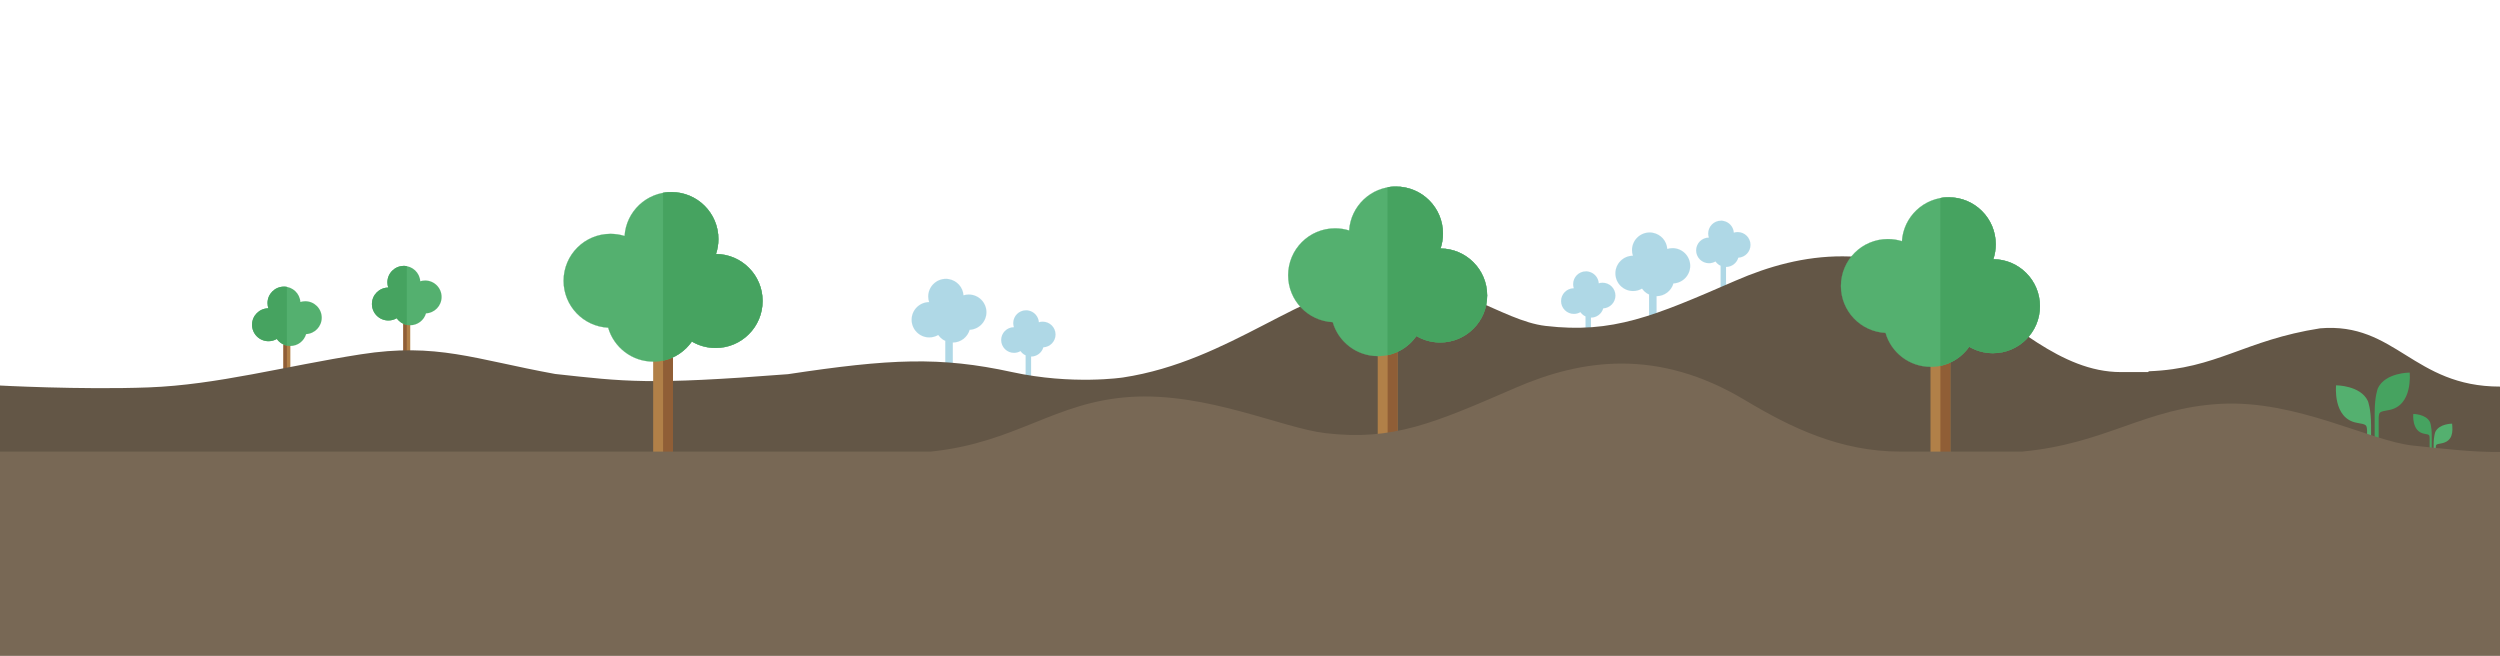 <?xml version="1.0" encoding="utf-8"?>
<!-- Generator: Adobe Illustrator 15.0.2, SVG Export Plug-In . SVG Version: 6.00 Build 0)  -->
<!DOCTYPE svg PUBLIC "-//W3C//DTD SVG 1.1//EN" "http://www.w3.org/Graphics/SVG/1.1/DTD/svg11.dtd">
<svg version="1.1" id="Lager_1" xmlns="http://www.w3.org/2000/svg" xmlns:xlink="http://www.w3.org/1999/xlink" x="0px" y="0px"
	 width="841.891px" height="220.873px" viewBox="0 0 841.891 220.873" enable-background="new 0 0 841.891 220.873"
	 xml:space="preserve">
<g id="Träd_4_">
	<rect x="95.445" y="116.017" fill="#B18048" width="2.336" height="11.301"/>
	<rect x="95.445" y="116.017" fill="#905E36" width="1.171" height="11.301"/>
	
		<path fill="#54B06F" stroke="#54B06F" stroke-width="0.022" stroke-linecap="round" stroke-linejoin="round" stroke-miterlimit="10" d="
		M108.336,106.983c0-3.055-2.479-5.529-5.531-5.529c-0.578,0-1.135,0.089-1.658,0.253c-0.186-2.886-2.586-5.169-5.518-5.169
		c-3.053,0-5.529,2.475-5.529,5.528c0,0.618,0.104,1.21,0.289,1.767c-3.039,0.018-5.498,2.485-5.498,5.528
		c0,3.056,2.478,5.529,5.529,5.529c1.021,0,1.98-0.279,2.805-0.764c0.998,1.438,2.66,2.377,4.543,2.377
		c2.521,0,4.648-1.689,5.312-3.998C106.008,112.362,108.336,109.944,108.336,106.983z"/>
	
		<path fill="#46A360" stroke="#46A360" stroke-width="0.022" stroke-linecap="round" stroke-linejoin="round" stroke-miterlimit="10" d="
		M95.629,96.538c-3.054,0-5.529,2.475-5.529,5.528c0,0.618,0.104,1.21,0.289,1.767c-3.039,0.018-5.498,2.485-5.498,5.528
		c0,3.056,2.478,5.529,5.529,5.529c1.021,0,1.98-0.279,2.805-0.764c0.789,1.135,1.99,1.961,3.389,2.257c0,0,0-19.642,0-19.76
		C96.256,96.521,95.629,96.538,95.629,96.538z"/>
</g>
<g id="Träd_10_">
	<rect x="135.814" y="109.032" fill="#B18048" width="2.336" height="11.303"/>
	<rect x="135.814" y="109.032" fill="#905E36" width="1.168" height="11.303"/>
	
		<path fill="#54B06F" stroke="#54B06F" stroke-width="0.022" stroke-linecap="round" stroke-linejoin="round" stroke-miterlimit="10" d="
		M148.702,100.002c0-3.056-2.476-5.53-5.528-5.53c-0.578,0-1.136,0.089-1.658,0.253c-0.187-2.885-2.586-5.169-5.518-5.169
		c-3.057,0-5.529,2.475-5.529,5.529c0,0.617,0.102,1.21,0.289,1.766c-3.039,0.018-5.498,2.486-5.498,5.529
		c0,3.055,2.477,5.528,5.528,5.528c1.022,0,1.981-0.278,2.804-0.764c1,1.438,2.662,2.377,4.543,2.377
		c2.521,0,4.649-1.688,5.312-3.998C146.377,105.381,148.702,102.963,148.702,100.002z"/>
	
		<path fill="#46A360" stroke="#46A360" stroke-width="0.022" stroke-linecap="round" stroke-linejoin="round" stroke-miterlimit="10" d="
		M135.998,89.556c-3.057,0-5.529,2.475-5.529,5.529c0,0.617,0.102,1.21,0.289,1.766c-3.039,0.018-5.498,2.486-5.498,5.529
		c0,3.055,2.477,5.528,5.528,5.528c1.022,0,1.981-0.278,2.804-0.764c0.791,1.135,1.991,1.961,3.391,2.257c0,0,0-19.641,0-19.76
		C136.625,89.54,135.998,89.556,135.998,89.556z"/>
</g>
<path fill="#AFD8E6" stroke="#AFD8E6" stroke-width="0.017" stroke-linecap="round" stroke-linejoin="round" stroke-miterlimit="10" d="
	M539.685,95.218c-0.453,0-0.887,0.069-1.295,0.197c-0.129-1.993-1.611-3.612-3.539-3.96c0-0.001,0-0.007,0-0.007
	c-0.279-0.08-0.769-0.067-0.769-0.067c-2.384,0-4.313,1.933-4.313,4.315c0,0.481,0.08,0.943,0.225,1.378
	c-2.37,0.014-4.289,1.938-4.289,4.313c0,2.385,1.934,4.315,4.314,4.315c0.799,0,1.547-0.218,2.188-0.596
	c0.138,0.196,0.295,0.377,0.463,0.549c0.037,0.038,0.073,0.076,0.112,0.114c0.17,0.159,0.352,0.311,0.543,0.441
	c0.031,0.021,0.064,0.039,0.1,0.061c0.178,0.113,0.361,0.214,0.557,0.301c0.004,0.003,0.006,0.006,0.012,0.008h-0.051v8.819h0.912
	h0.91v-8.438c1.963-0.006,3.619-1.322,4.135-3.12c2.285-0.11,4.104-1.999,4.104-4.311C543.998,97.151,542.068,95.218,539.685,95.218
	z"/>
<path fill="#AFD8E6" stroke="#AFD8E6" stroke-width="0.017" stroke-linecap="round" stroke-linejoin="round" stroke-miterlimit="10" d="
	M351.136,108.332c-0.453,0-0.887,0.069-1.295,0.197c-0.129-1.993-1.611-3.612-3.539-3.96c0-0.001,0-0.007,0-0.007
	c-0.279-0.08-0.77-0.067-0.77-0.067c-2.383,0-4.312,1.933-4.312,4.315c0,0.481,0.08,0.943,0.225,1.378
	c-2.371,0.014-4.289,1.938-4.289,4.313c0,2.385,1.934,4.316,4.314,4.316c0.799,0,1.547-0.219,2.188-0.596
	c0.139,0.194,0.296,0.377,0.464,0.549c0.036,0.037,0.073,0.076,0.112,0.112c0.17,0.16,0.352,0.312,0.543,0.441
	c0.031,0.021,0.064,0.038,0.1,0.062c0.178,0.112,0.361,0.215,0.557,0.301c0.004,0.004,0.006,0.006,0.012,0.008h-0.051v8.82h0.912
	h0.91v-8.439c1.963-0.006,3.619-1.322,4.135-3.119c2.285-0.111,4.104-2,4.104-4.311C355.45,110.264,353.519,108.332,351.136,108.332
	z"/>
<path fill="#AFD8E6" stroke="#AFD8E6" stroke-width="0.017" stroke-linecap="round" stroke-linejoin="round" stroke-miterlimit="10" d="
	M585.168,78.155c-0.453,0-0.889,0.068-1.297,0.196c-0.129-1.992-1.609-3.611-3.537-3.96c0-0.001,0-0.007,0-0.007
	c-0.279-0.08-0.77-0.066-0.77-0.066c-2.383,0-4.312,1.932-4.312,4.314c0,0.482,0.08,0.944,0.225,1.378
	c-2.371,0.015-4.289,1.938-4.289,4.314c0,2.384,1.932,4.314,4.314,4.314c0.799,0,1.547-0.218,2.188-0.596
	c0.137,0.197,0.295,0.377,0.463,0.549c0.037,0.038,0.074,0.076,0.113,0.114c0.17,0.16,0.35,0.312,0.543,0.442
	c0.031,0.021,0.064,0.039,0.098,0.06c0.18,0.114,0.363,0.214,0.559,0.301c0.004,0.003,0.006,0.006,0.012,0.008h-0.051v8.819h0.912
	h0.908v-8.438c1.965-0.007,3.619-1.322,4.137-3.12c2.285-0.111,4.102-1.999,4.102-4.312
	C589.482,80.085,587.551,78.155,585.168,78.155z"/>
<path fill="#AFD8E6" stroke="#AFD8E6" stroke-width="0.024" stroke-linecap="round" stroke-linejoin="round" stroke-miterlimit="10" d="
	M563.236,83.573c-0.621,0-1.221,0.096-1.781,0.271c-0.176-2.742-2.217-4.97-4.865-5.448c0-0.001,0-0.009,0-0.009
	c-0.387-0.11-1.059-0.093-1.059-0.093c-3.275,0-5.936,2.657-5.936,5.937c0,0.664,0.107,1.301,0.309,1.896
	c-3.262,0.019-5.901,2.668-5.901,5.936c0,3.279,2.657,5.938,5.938,5.938c1.1,0,2.127-0.299,3.01-0.819
	c0.188,0.271,0.406,0.52,0.636,0.755c0.054,0.054,0.104,0.105,0.157,0.157c0.232,0.221,0.48,0.428,0.746,0.609
	c0.043,0.028,0.09,0.054,0.133,0.082c0.246,0.156,0.5,0.294,0.768,0.413c0.006,0.004,0.01,0.009,0.018,0.011h-0.069v12.134h1.255
	h1.254V99.732c2.701-0.008,4.979-1.818,5.688-4.293c3.145-0.152,5.645-2.75,5.645-5.93C569.175,86.23,566.516,83.573,563.236,83.573
	z"/>
<path fill="#AFD8E6" stroke="#AFD8E6" stroke-width="0.024" stroke-linecap="round" stroke-linejoin="round" stroke-miterlimit="10" d="
	M326.236,99.192c-0.621,0-1.221,0.096-1.78,0.271c-0.177-2.742-2.218-4.97-4.866-5.448c0-0.001,0-0.009,0-0.009
	c-0.386-0.11-1.059-0.093-1.059-0.093c-3.275,0-5.936,2.657-5.936,5.937c0,0.664,0.108,1.301,0.309,1.896
	c-3.262,0.019-5.901,2.668-5.901,5.936c0,3.279,2.658,5.938,5.938,5.938c1.101,0,2.127-0.299,3.01-0.819
	c0.188,0.271,0.406,0.521,0.636,0.755c0.054,0.055,0.104,0.105,0.158,0.157c0.231,0.222,0.479,0.429,0.745,0.608
	c0.043,0.029,0.091,0.055,0.134,0.082c0.246,0.156,0.5,0.295,0.767,0.414c0.006,0.004,0.01,0.009,0.018,0.011h-0.069v12.134h1.255
	h1.254v-11.609c2.701-0.008,4.979-1.817,5.688-4.293c3.145-0.151,5.645-2.75,5.645-5.93
	C332.175,101.85,329.516,99.192,326.236,99.192z"/>
<path fill="#635646" d="M841.891,130.187c-29.232,0-35.195-21.75-60.567-19.621c-25.608,4.003-34.656,13.598-57.692,14.462
	l-0.244,0.272h-9.216c-20.342,0-37.002-17.458-52.354-26.663c-29.344-17.595-54.953-13.862-77.363-4.12
	c-27.488,11.952-41.331,17.915-64.008,15.233c-14.918-1.763-30.562-16.514-55.634-14.953c-25.641,1.596-50.368,26.814-86.648,32.323
	c0,0-17.074,2.604-37.349-1.82c-24.316-5.308-41.211-4.466-75.458,0.707c-47.412,3.679-54.662,2.507-78.412-0.071
	c-27.21-4.953-39.856-10.615-65.467-6.613c-25.609,4.003-48.362,10.271-71.399,11.137c-23.036,0.863-50.996-0.676-50.996-0.676
	l-0.053,76.418h0.053h843.019"/>
<g id="Träd_5_">
	<rect x="650.109" y="122.118" fill="#B18048" width="6.672" height="32.294"/>
	<rect x="653.444" y="122.118" fill="#905E36" width="3.338" height="32.294"/>
	
		<path fill="#54B06F" stroke="#54B06F" stroke-width="0.075" stroke-linecap="round" stroke-linejoin="round" stroke-miterlimit="10" d="
		M619.951,96.312c0-8.725,7.073-15.798,15.8-15.798c1.652,0,3.245,0.253,4.743,0.724c0.528-8.248,7.384-14.774,15.763-14.774
		c8.728,0,15.801,7.075,15.801,15.8c0,1.765-0.293,3.462-0.828,5.048c8.686,0.05,15.711,7.103,15.711,15.797
		c0,8.727-7.074,15.799-15.801,15.799c-2.923,0-5.662-0.796-8.01-2.181c-2.854,4.104-7.603,6.793-12.979,6.793
		c-7.208,0-13.286-4.83-15.183-11.429C626.606,111.685,619.951,104.774,619.951,96.312z"/>
	
		<path fill="#46A360" stroke="#46A360" stroke-width="0.075" stroke-linecap="round" stroke-linejoin="round" stroke-miterlimit="10" d="
		M656.257,66.463c8.728,0,15.8,7.075,15.8,15.8c0,1.765-0.293,3.462-0.828,5.048c8.684,0.05,15.71,7.103,15.71,15.797
		c0,8.727-7.072,15.799-15.8,15.799c-2.924,0-5.662-0.795-8.01-2.182c-2.256,3.241-5.689,5.602-9.685,6.448c0,0,0-56.124,0-56.463
		C654.468,66.418,656.257,66.463,656.257,66.463z"/>
</g>
<g id="Träd_6_">
	<rect x="463.959" y="118.509" fill="#B18048" width="6.671" height="32.293"/>
	<rect x="467.293" y="118.509" fill="#905E36" width="3.338" height="32.293"/>
	
		<path fill="#54B06F" stroke="#54B06F" stroke-width="0.075" stroke-linecap="round" stroke-linejoin="round" stroke-miterlimit="10" d="
		M433.8,92.701c0-8.724,7.072-15.798,15.799-15.798c1.653,0,3.247,0.253,4.744,0.724c0.527-8.247,7.382-14.774,15.763-14.774
		c8.729,0,15.801,7.075,15.801,15.801c0,1.765-0.294,3.462-0.829,5.048c8.686,0.05,15.711,7.103,15.711,15.797
		c0,8.727-7.072,15.8-15.801,15.8c-2.923,0-5.662-0.796-8.01-2.182c-2.854,4.104-7.603,6.793-12.979,6.793
		c-7.209,0-13.286-4.828-15.184-11.427C440.454,108.074,433.8,101.165,433.8,92.701z"/>
	
		<path fill="#46A360" stroke="#46A360" stroke-width="0.075" stroke-linecap="round" stroke-linejoin="round" stroke-miterlimit="10" d="
		M470.104,62.853c8.728,0,15.802,7.075,15.802,15.801c0,1.765-0.294,3.462-0.829,5.048c8.686,0.05,15.711,7.103,15.711,15.797
		c0,8.727-7.072,15.8-15.802,15.8c-2.922,0-5.661-0.796-8.009-2.182c-2.255,3.241-5.69,5.601-9.684,6.448c0,0,0-56.125,0-56.462
		C468.316,62.808,470.104,62.853,470.104,62.853z"/>
</g>
<g id="Träd_1_">
	<rect x="219.959" y="120.366" fill="#B18048" width="6.671" height="32.293"/>
	<rect x="223.293" y="120.366" fill="#905E36" width="3.338" height="32.293"/>
	
		<path fill="#54B06F" stroke="#54B06F" stroke-width="0.075" stroke-linecap="round" stroke-linejoin="round" stroke-miterlimit="10" d="
		M189.8,94.559c0-8.724,7.073-15.798,15.799-15.798c1.653,0,3.247,0.253,4.744,0.724c0.528-8.247,7.382-14.774,15.763-14.774
		c8.729,0,15.802,7.075,15.802,15.801c0,1.765-0.295,3.462-0.829,5.048c8.685,0.05,15.711,7.103,15.711,15.797
		c0,8.728-7.073,15.8-15.802,15.8c-2.923,0-5.661-0.797-8.01-2.182c-2.854,4.104-7.602,6.793-12.978,6.793
		c-7.209,0-13.287-4.828-15.185-11.429C196.455,109.932,189.8,103.022,189.8,94.559z"/>
	
		<path fill="#46A360" stroke="#46A360" stroke-width="0.075" stroke-linecap="round" stroke-linejoin="round" stroke-miterlimit="10" d="
		M226.104,64.71c8.729,0,15.802,7.075,15.802,15.801c0,1.765-0.294,3.462-0.828,5.048c8.685,0.05,15.711,7.103,15.711,15.797
		c0,8.728-7.073,15.799-15.803,15.799c-2.922,0-5.66-0.795-8.009-2.182c-2.255,3.242-5.689,5.602-9.684,6.449c0,0,0-56.125,0-56.463
		C224.316,64.666,226.104,64.71,226.104,64.71z"/>
</g>
<g>
	<g>
		<g>
			<path fill="#46A360" d="M818.195,151.058v-3.584c-0.064-1.065-0.078-1.111-1.782-1.402c-4.358-0.746-3.721-6.661-3.721-6.661
				s4.315-0.011,5.641,2.771c0,0,0.571,1.365,0.571,4.363v4.514H818.195L818.195,151.058z"/>
		</g>
	</g>
	<g>
		<g>
			<path fill="#54B06F" d="M820.25,152.058v-1.322c0.064-1.065,0.077-1.11,1.782-1.403c4.077-0.697,4.005-4.038,3.723-6.66
				c0,0-4.316-0.012-5.642,2.771c0,0-0.572,1.365-0.572,4.363v2.252H820.25L820.25,152.058z"/>
		</g>
	</g>
</g>
<g>
	<g>
		<g>
			<path fill="#46A360" d="M801.031,147.565v-6.797c0.122-2.024,0.146-2.109,3.379-2.664c8.266-1.414,7.058-12.633,7.058-12.633
				s-8.188-0.021-10.695,5.256c0,0-1.087,2.588-1.087,8.274v8.562h1.346V147.565z"/>
		</g>
	</g>
	<g>
		<g>
			<path fill="#54B06F" d="M797.129,147.565v-2.508c-0.122-2.023-0.146-2.108-3.378-2.662c-8.268-1.414-7.061-12.633-7.061-12.633
				s8.188-0.021,10.699,5.256c0,0,1.084,2.588,1.084,8.272v4.274H797.129L797.129,147.565z"/>
		</g>
	</g>
</g>
<path fill="#786855" d="M842.102,152.187c-9.146,0.143-18.725-1.02-29.443-2.129c-14.523-1.504-39.255-15.457-64.869-14.062
	c-25.479,1.392-38.409,13.407-66.851,16.08h-40.944c-20.339,0-37.001-8.124-52.351-17.329
	c-29.345-17.596-54.954-13.861-77.362-4.121c-27.493,11.953-41.333,17.915-64.009,15.232c-14.526-1.717-39.878-13.793-65.491-12.197
	c-25.64,1.596-38.564,15.482-67.376,18.415H-0.965v68.796h791.049h52.018"/>
</svg>
